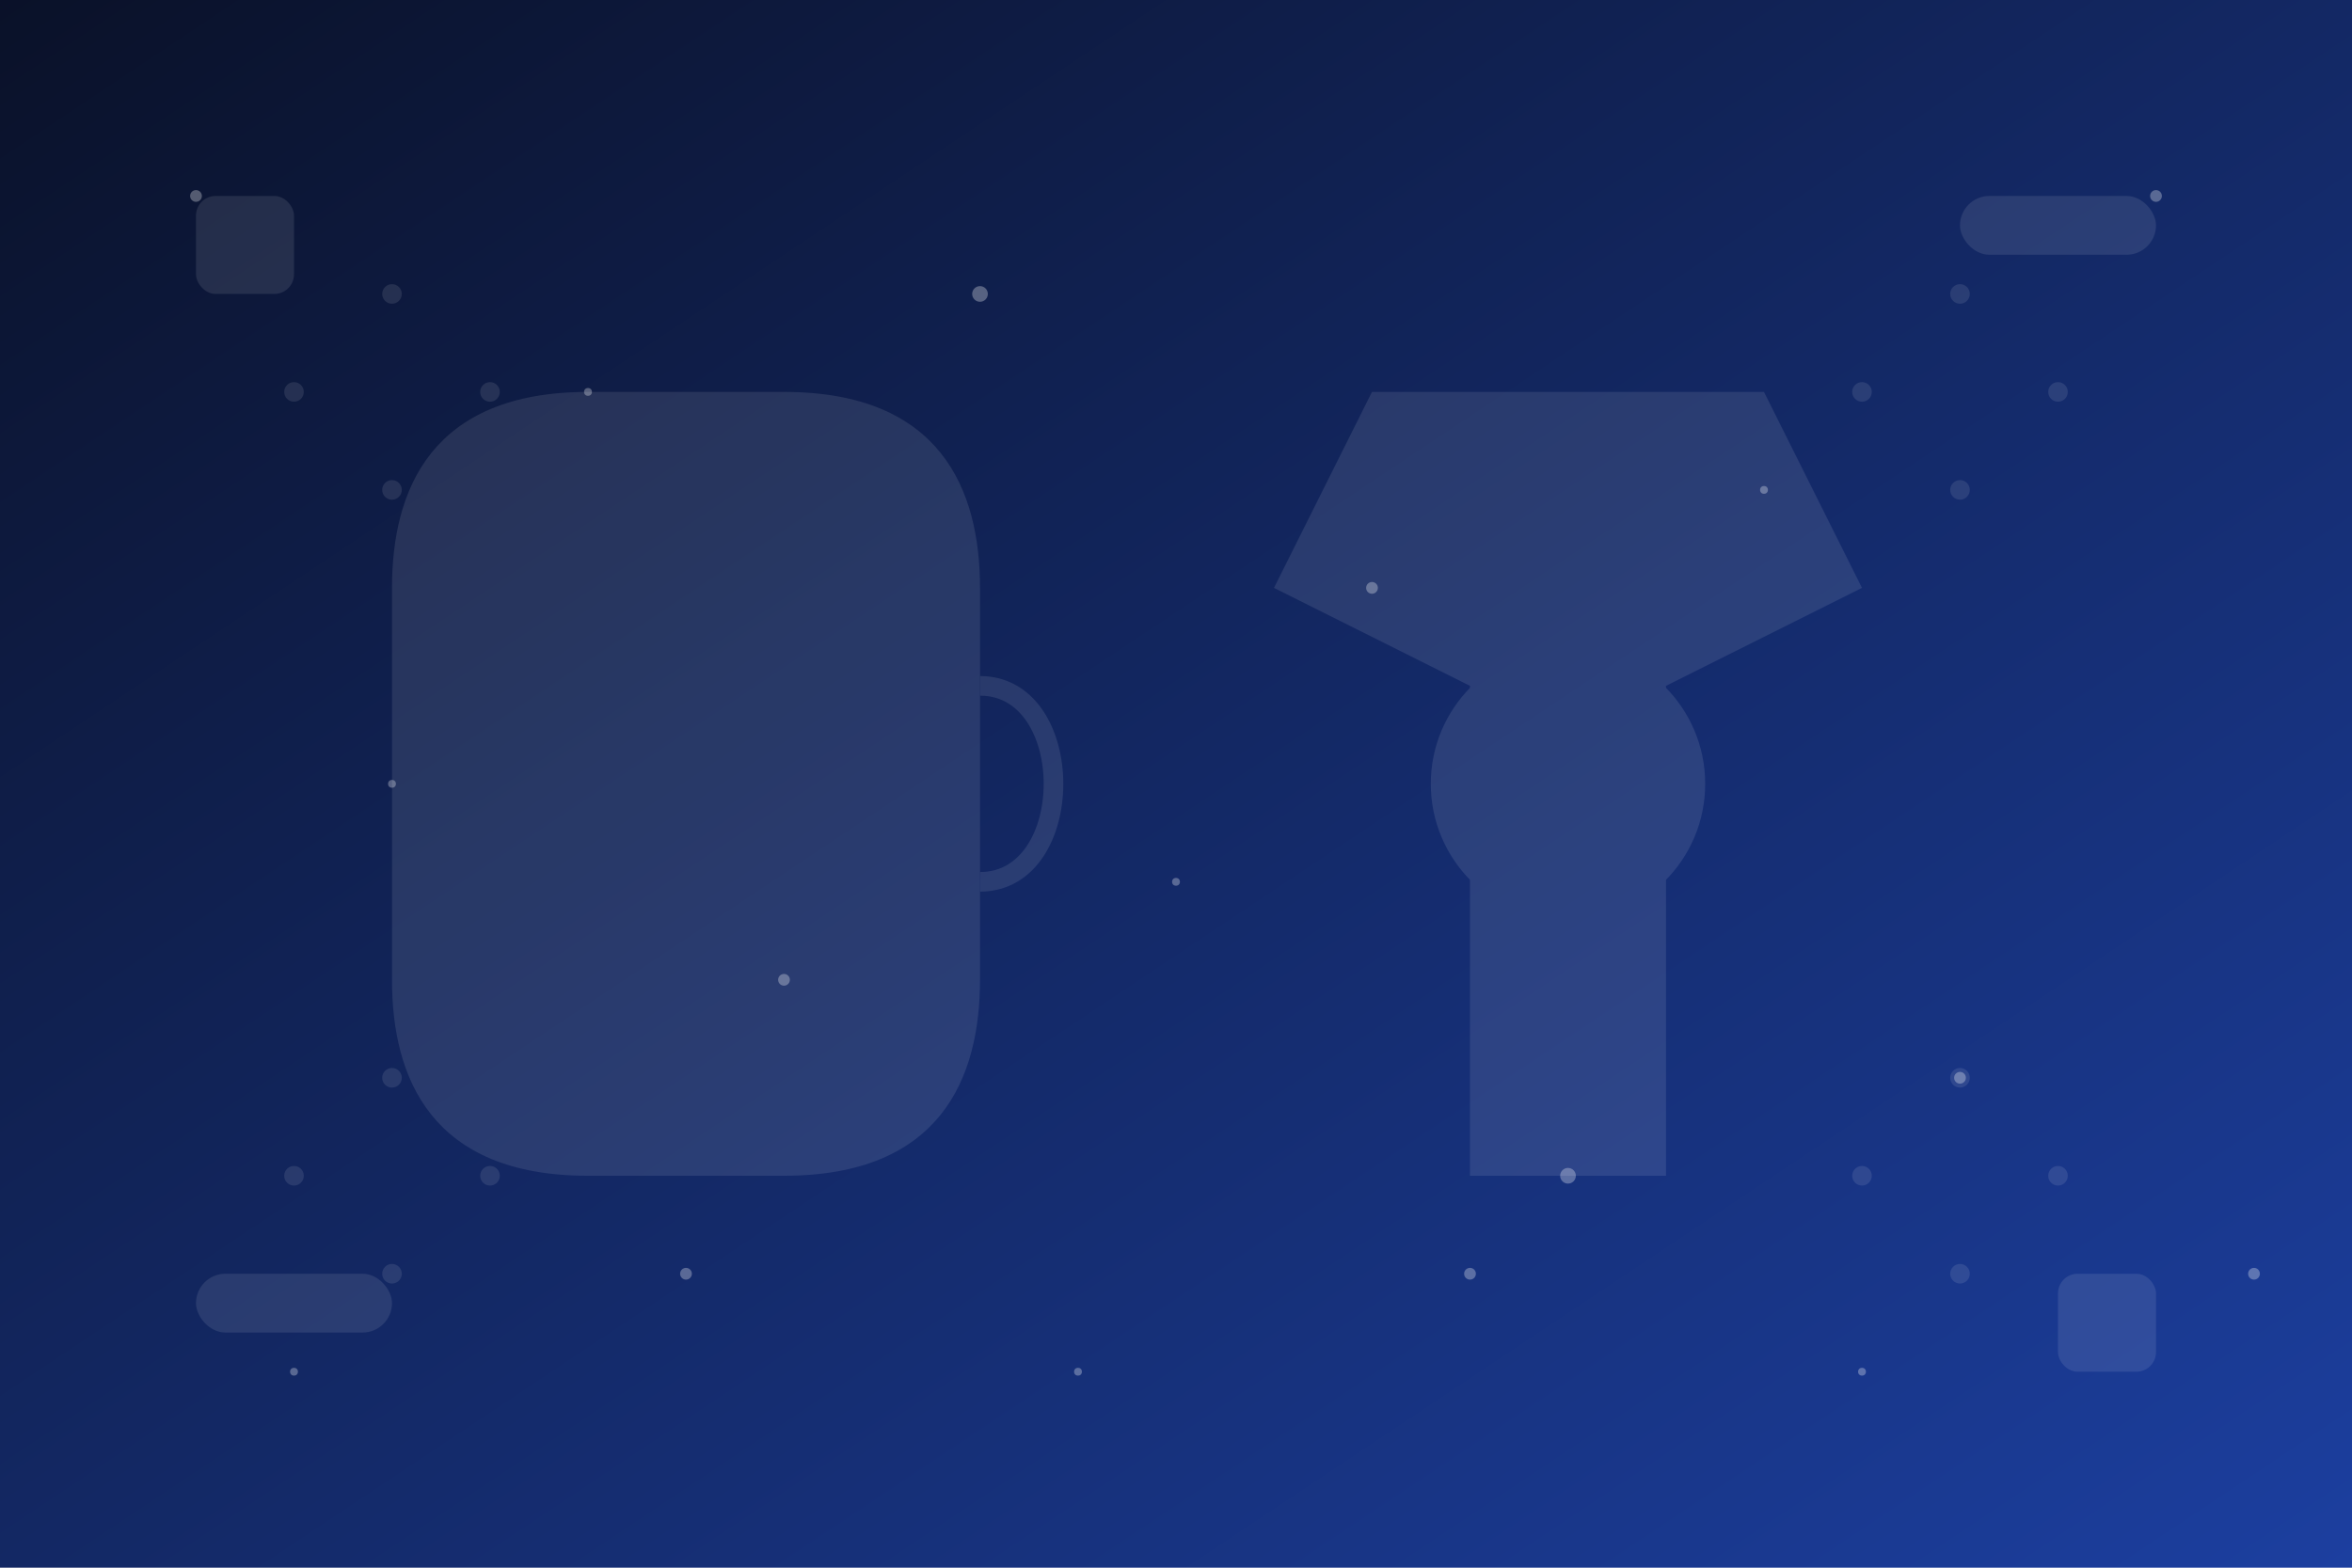 <svg xmlns="http://www.w3.org/2000/svg" width="1200" height="800" viewBox="0 0 1200 800">
  <defs>
    <linearGradient id="bgGradient" x1="0%" y1="0%" x2="100%" y2="100%">
      <stop offset="0%" stop-color="#0a1128" />
      <stop offset="100%" stop-color="#1c3fa0" />
    </linearGradient>
    <filter id="blur" x="-50%" y="-50%" width="200%" height="200%">
      <feGaussianBlur in="SourceGraphic" stdDeviation="30" />
    </filter>
  </defs>
  
  <!-- Background -->
  <rect width="100%" height="100%" fill="url(#bgGradient)" />
  
  <!-- Abstract shapes representing sublimation -->
  <g opacity="0.1" fill="#ffffff">
    <!-- Mug shape -->
    <path d="M200,300 C200,250 220,200 300,200 L400,200 C480,200 500,250 500,300 L500,500 C500,550 480,600 400,600 L300,600 C220,600 200,550 200,500 Z" />
    <path d="M500,350 C550,350 550,450 500,450" stroke="#ffffff" stroke-width="10" fill="none" />
    
    <!-- T-shirt shape -->
    <path d="M700,200 L900,200 L950,300 L850,350 L850,600 L750,600 L750,350 L650,300 Z" />
    
    <!-- Printing elements -->
    <circle cx="300" cy="400" r="50" filter="url(#blur)" />
    <circle cx="800" cy="400" r="70" filter="url(#blur)" />
    
    <!-- Abstract design elements -->
    <rect x="100" y="100" width="50" height="50" rx="10" />
    <rect x="1050" y="650" width="50" height="50" rx="10" />
    <rect x="1000" y="100" width="100" height="30" rx="15" />
    <rect x="100" y="650" width="100" height="30" rx="15" />
    
    <!-- Dots pattern -->
    <g>
      <circle cx="150" cy="200" r="5" />
      <circle cx="200" cy="150" r="5" />
      <circle cx="250" cy="200" r="5" />
      <circle cx="200" cy="250" r="5" />
      
      <circle cx="950" cy="200" r="5" />
      <circle cx="1000" cy="150" r="5" />
      <circle cx="1050" cy="200" r="5" />
      <circle cx="1000" cy="250" r="5" />
      
      <circle cx="150" cy="600" r="5" />
      <circle cx="200" cy="550" r="5" />
      <circle cx="250" cy="600" r="5" />
      <circle cx="200" cy="650" r="5" />
      
      <circle cx="950" cy="600" r="5" />
      <circle cx="1000" cy="550" r="5" />
      <circle cx="1050" cy="600" r="5" />
      <circle cx="1000" cy="650" r="5" />
    </g>
  </g>
  
  <!-- Floating particles -->
  <g fill="#ffffff" opacity="0.3">
    <circle cx="100" cy="100" r="3" />
    <circle cx="300" cy="200" r="2" />
    <circle cx="500" cy="150" r="4" />
    <circle cx="700" cy="300" r="3" />
    <circle cx="900" cy="250" r="2" />
    <circle cx="1100" cy="100" r="3" />
    <circle cx="200" cy="400" r="2" />
    <circle cx="400" cy="500" r="3" />
    <circle cx="600" cy="450" r="2" />
    <circle cx="800" cy="600" r="4" />
    <circle cx="1000" cy="550" r="3" />
    <circle cx="150" cy="700" r="2" />
    <circle cx="350" cy="650" r="3" />
    <circle cx="550" cy="700" r="2" />
    <circle cx="750" cy="650" r="3" />
    <circle cx="950" cy="700" r="2" />
    <circle cx="1150" cy="650" r="3" />
  </g>
</svg>